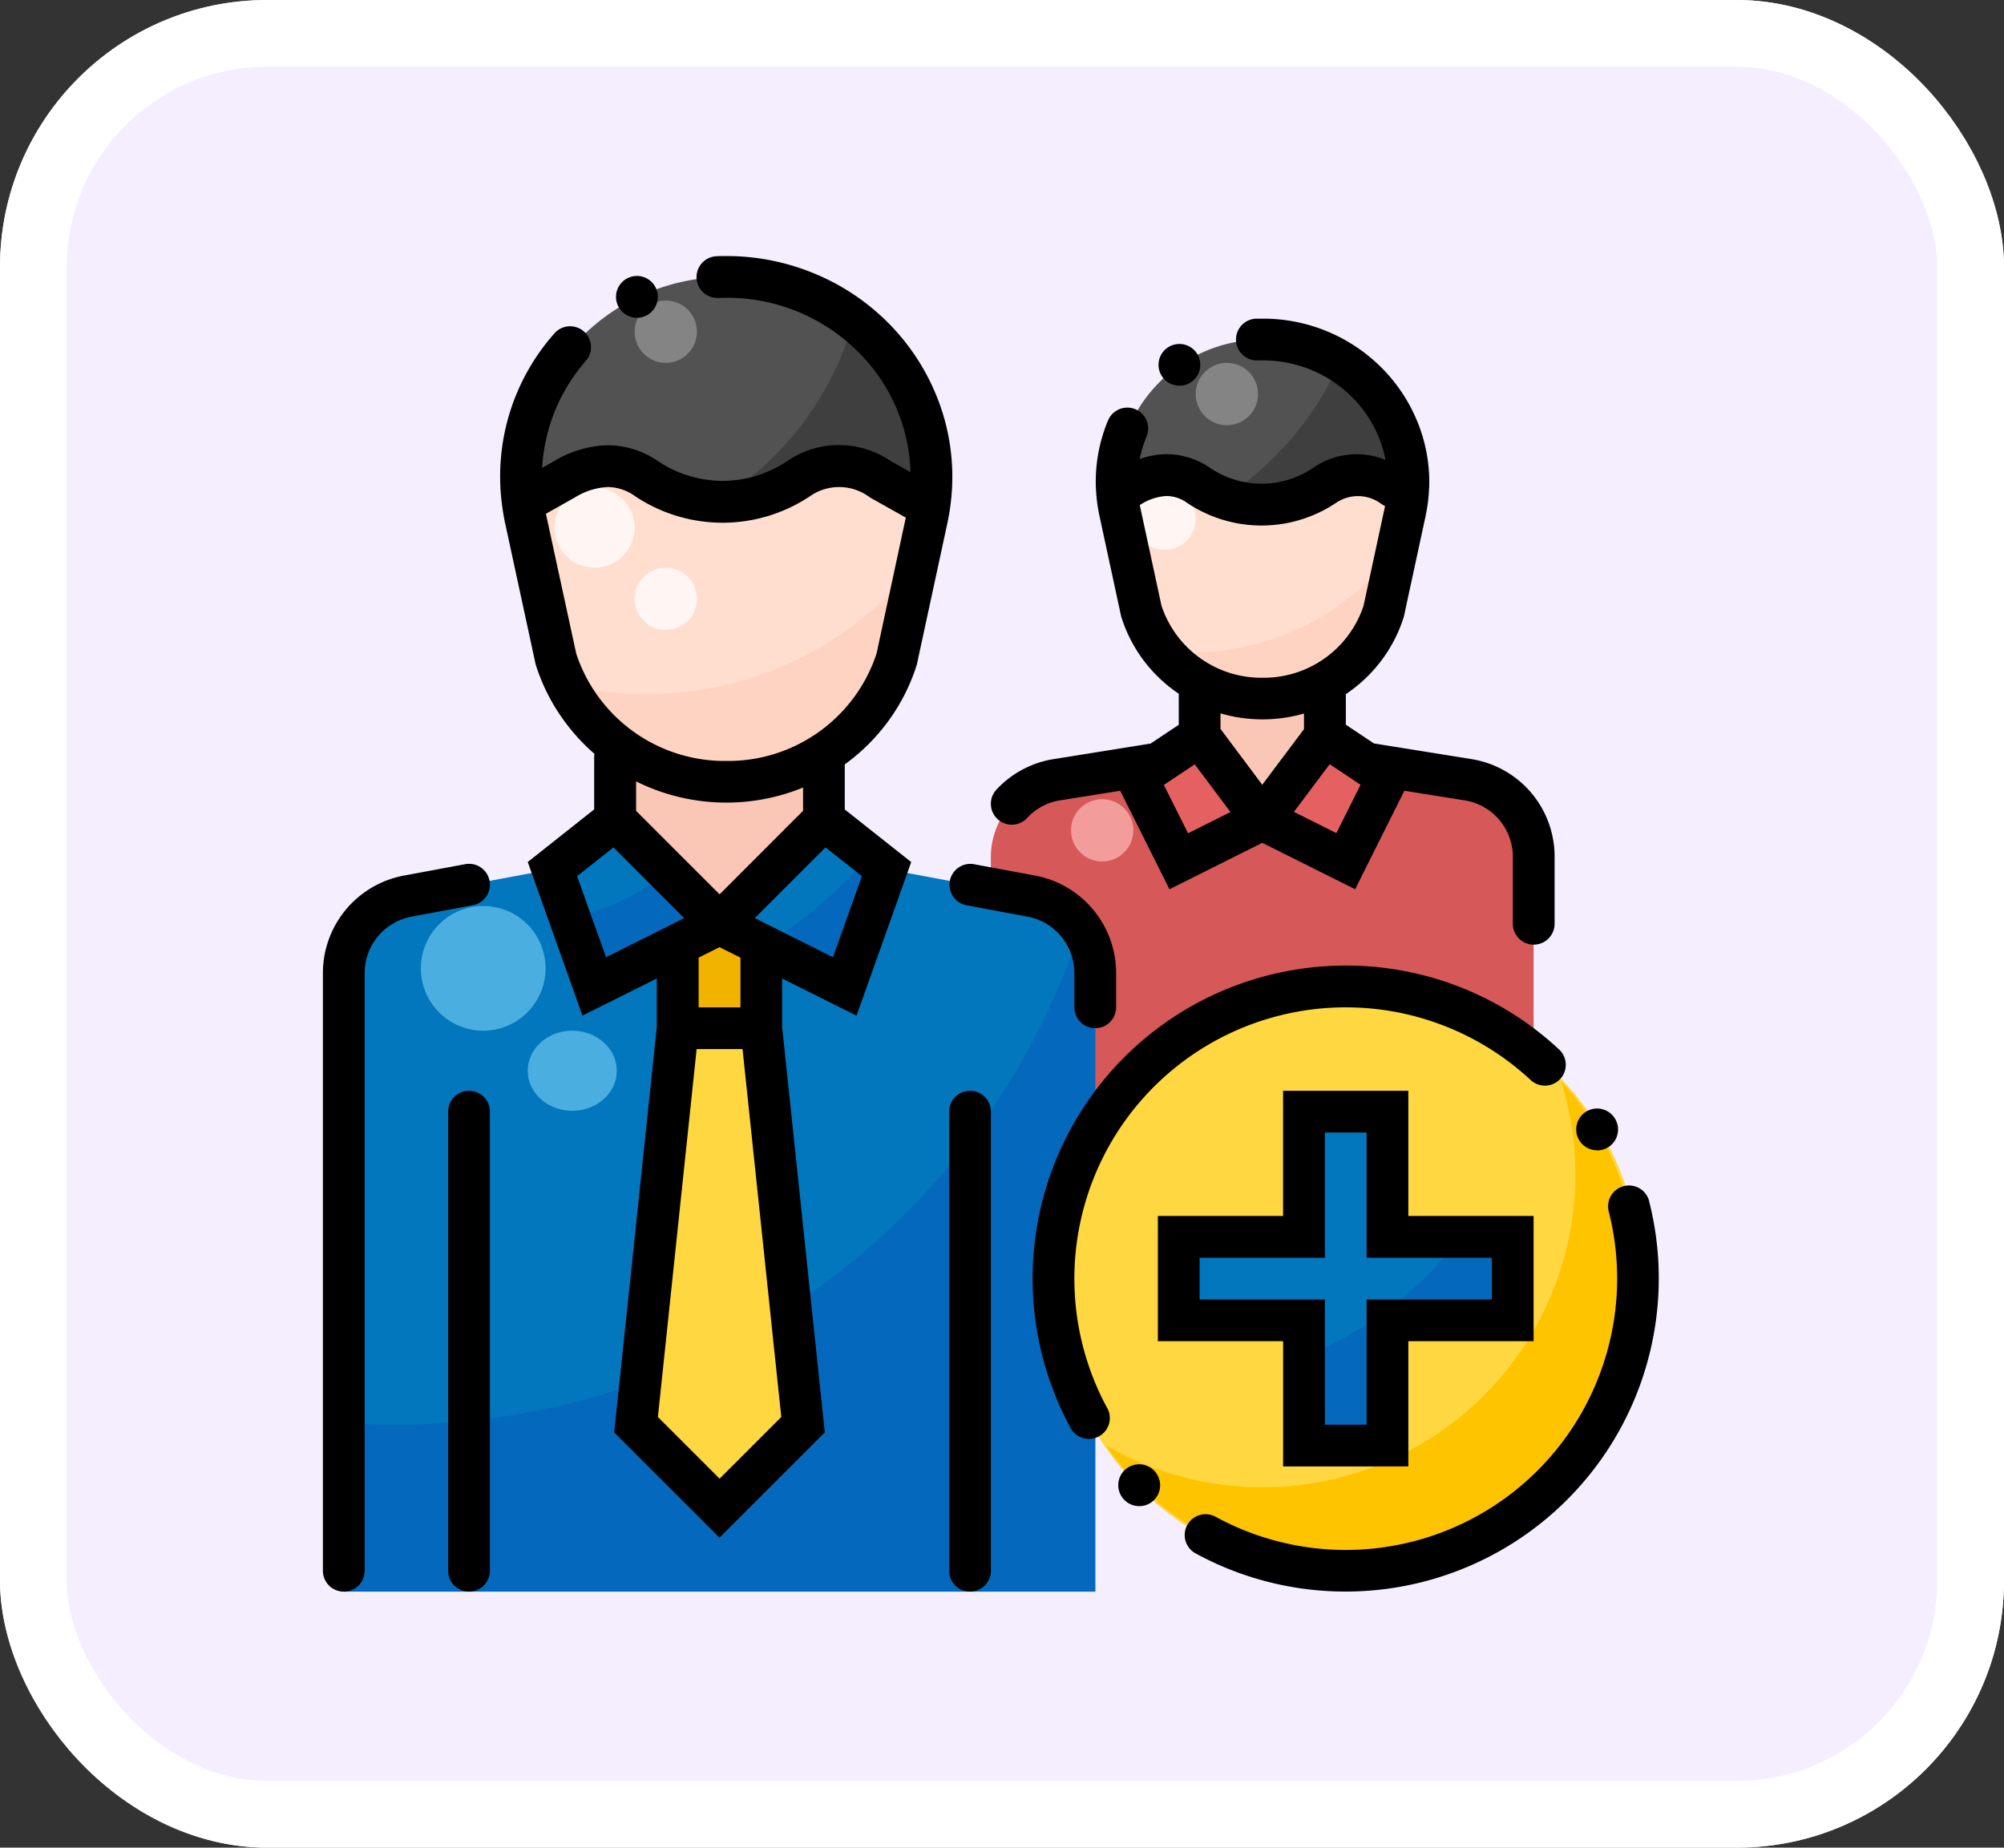 <svg xmlns="http://www.w3.org/2000/svg" width="90" height="83" viewBox="0 0 90 83">
  <rect x="0" y="0" width="90" height="83" fill="#333333" stroke="none"/>
  <g id="Grupo_1111580" data-name="Grupo 1111580" transform="translate(-282.051 -4419.23)">
    <g id="Rectángulo_401341" data-name="Rectángulo 401341" transform="translate(282.051 4419.23)" fill="#f4eefe" stroke="#fff" stroke-width="3">
      <rect width="90" height="83" rx="12" stroke="none"/>
      <rect x="1.5" y="1.5" width="87" height="80" rx="10.5" fill="none"/>
    </g>
    <g id="Users_Male_Add" data-name="Users Male Add" transform="translate(296.553 4430.732)">
      <g id="Filled" transform="translate(0.937 0.937)">
        <path id="Trazado_893026" data-name="Trazado 893026" d="M277.414,193.026,271,192h-5.625l-6.415,1.026A3.515,3.515,0,0,0,256,196.5v16.126h24.374V196.5a3.515,3.515,0,0,0-2.96-3.471Z" transform="translate(-226.939 -170.439)" fill="#d65858"/>
        <path id="Trazado_893027" data-name="Trazado 893027" d="M38.876,232.314l-9.315-1.733H20.187l-9.315,1.733A3.515,3.515,0,0,0,8,235.771v27.788H41.748V235.771a3.515,3.515,0,0,0-2.872-3.456Z" transform="translate(-8 -204.499)" fill="#0277bd"/>
        <path id="Trazado_893028" data-name="Trazado 893028" d="M112,176h9.375v9.375H112Z" transform="translate(-99.813 -156.313)" fill="#fac7b7"/>
        <path id="Trazado_893029" data-name="Trazado 893029" d="M41.1,257.521a32.354,32.354,0,0,1-30.757,22.321q-1.182,0-2.344-.085v7.585H41.748V259.554A3.506,3.506,0,0,0,41.1,257.521Z" transform="translate(-8 -228.282)" fill="#0469bc"/>
        <path id="Trazado_893030" data-name="Trazado 893030" d="M77.945,17.085a3.966,3.966,0,0,1,1.936-.584,3.062,3.062,0,0,1,1.741.571,6.13,6.13,0,0,0,6.8,0,3.221,3.221,0,0,1,3.677.013L94.1,18.207l.223.008a9.185,9.185,0,1,0-18.262-.068Z" transform="translate(-68.013 -8)" fill="#525252"/>
        <path id="Trazado_893031" data-name="Trazado 893031" d="M306.448,38.09a2.531,2.531,0,0,1,1.439.472,5.068,5.068,0,0,0,5.625,0,2.663,2.663,0,0,1,3.04.011l.714.4a6.538,6.538,0,1,0-13.05-.046l.632-.355A3.275,3.275,0,0,1,306.448,38.09Z" transform="translate(-269.484 -29.188)" fill="#525252"/>
        <path id="Trazado_893032" data-name="Trazado 893032" d="M94.676,82.252l-1.993-1.121a3.221,3.221,0,0,0-3.677-.013,6.13,6.13,0,0,1-6.8,0,3.062,3.062,0,0,0-1.741-.571,3.963,3.963,0,0,0-1.936.584l-1.888,1.061c.029.22.066.441.112.663l1.371,6.354a8.065,8.065,0,0,0,15.3,0L94.8,82.855c.042-.2.076-.4.1-.6Z" transform="translate(-68.594 -72.046)" fill="#ffdecf"/>
        <path id="Trazado_893033" data-name="Trazado 893033" d="M336,152h5.625v7.5H336Z" transform="translate(-297.564 -135.126)" fill="#fac7b7"/>
        <path id="Trazado_893034" data-name="Trazado 893034" d="M108.185,121.777l.937-4.339a15.483,15.483,0,0,1-15.764,5.5,8.077,8.077,0,0,0,14.827-1.165Z" transform="translate(-83.355 -104.614)" fill="#ffd3c2"/>
        <circle id="Elipse_12005" data-name="Elipse 12005" cx="13.199" cy="13.199" r="13.199" transform="translate(31.86 31.861)" fill="#ffd740"/>
        <path id="Trazado_893035" data-name="Trazado 893035" d="M343,333.625h-5.625V328h-3.75v5.625H328v3.75h5.625V343h3.75v-5.625H343Z" transform="translate(-290.502 -290.502)" fill="#0277bd"/>
        <path id="Trazado_893036" data-name="Trazado 893036" d="M320.457,316.335A14.056,14.056,0,0,1,300,332.688a13.124,13.124,0,1,0,20.457-16.353Z" transform="translate(-265.783 -280.204)" fill="#ffc400"/>
        <path id="Trazado_893037" data-name="Trazado 893037" d="M376,381.392v3.983h3.75V379.75h5.625V376H383.03A16.453,16.453,0,0,1,376,381.392Z" transform="translate(-332.877 -332.877)" fill="#0469bc"/>
        <path id="Trazado_893038" data-name="Trazado 893038" d="M316.725,84.453a2.663,2.663,0,0,0-3.04-.011,5.068,5.068,0,0,1-5.625,0,2.531,2.531,0,0,0-1.439-.472,3.278,3.278,0,0,0-1.6.483l-.632.355a6.379,6.379,0,0,0,.112.757l.975,4.518a5.734,5.734,0,0,0,10.881,0l.975-4.518a6.373,6.373,0,0,0,.107-.711Z" transform="translate(-269.658 -75.068)" fill="#ffdecf"/>
        <path id="Trazado_893039" data-name="Trazado 893039" d="M331.822,115.248l.6-2.774a11.713,11.713,0,0,1-10.514,4.572,5.74,5.74,0,0,0,4.475,2.125A5.682,5.682,0,0,0,331.822,115.248Z" transform="translate(-285.123 -100.232)" fill="#ffd3c2"/>
        <circle id="Elipse_12006" data-name="Elipse 12006" cx="2.8" cy="2.8" r="2.8" transform="translate(3.462 28.261)" fill="#4baee0"/>
        <ellipse id="Elipse_12007" data-name="Elipse 12007" cx="2" cy="1.8" rx="2" ry="1.8" transform="translate(8.261 33.861)" fill="#4baee0"/>
        <g id="Grupo_1109496" data-name="Grupo 1109496" transform="translate(9.461 9.462)">
          <circle id="Elipse_12008" data-name="Elipse 12008" cx="1.8" cy="1.8" r="1.8" transform="translate(0 0)" fill="#fff5f2"/>
          <circle id="Elipse_12009" data-name="Elipse 12009" cx="1.4" cy="1.4" r="1.4" transform="translate(3.6 3.6)" fill="#fff5f2"/>
          <circle id="Elipse_12010" data-name="Elipse 12010" cx="1.4" cy="1.4" r="1.4" transform="translate(25.999 0)" fill="#fff5f2"/>
        </g>
        <circle id="Elipse_12011" data-name="Elipse 12011" cx="1.4" cy="1.4" r="1.4" transform="translate(32.66 23.461)" fill="#f29c9c"/>
        <circle id="Elipse_12012" data-name="Elipse 12012" cx="1.4" cy="1.4" r="1.4" transform="translate(13.061 1.062)" fill="#848484"/>
        <circle id="Elipse_12013" data-name="Elipse 12013" cx="1.4" cy="1.4" r="1.4" transform="translate(38.26 3.862)" fill="#848484"/>
        <path id="Trazado_893040" data-name="Trazado 893040" d="M157.113,24.657a14.09,14.09,0,0,1-6.156,8.145c.086,0,.172.006.258.006a6.129,6.129,0,0,0,3.4-1.031,3.221,3.221,0,0,1,3.678.012l1.658.933.579.023A8.9,8.9,0,0,0,157.113,24.657Z" transform="translate(-134.205 -22.705)" fill="#3f3f3f"/>
        <path id="Trazado_893041" data-name="Trazado 893041" d="M350.423,40.378a14.116,14.116,0,0,1-5.232,6.137,5.064,5.064,0,0,0,4.515-.556,2.663,2.663,0,0,1,3.04.011l.714.4A6.359,6.359,0,0,0,350.423,40.378Z" transform="translate(-305.678 -36.584)" fill="#3f3f3f"/>
        <path id="Trazado_893042" data-name="Trazado 893042" d="M136,256h3.75v4.687H136Z" transform="translate(-121.001 -226.939)" fill="#f2b200"/>
        <path id="Trazado_893043" data-name="Trazado 893043" d="M127.5,313.812l-3.75,3.75-3.75-3.75L121.875,296h3.75Z" transform="translate(-106.876 -262.252)" fill="#ffd740"/>
        <path id="Trazado_893044" data-name="Trazado 893044" d="M363.75,189.625,360,187.75l2.812-3.75,2.812,1.875Z" transform="translate(-318.752 -163.376)" fill="#e56161"/>
        <path id="Trazado_893045" data-name="Trazado 893045" d="M313.875,189.625l3.75-1.875L314.812,184,312,185.875Z" transform="translate(-276.377 -163.376)" fill="#e56161"/>
        <path id="Trazado_893046" data-name="Trazado 893046" d="M89.875,225.878l5.625-2.812-4.1-4.1a.937.937,0,0,0-1.245-.072L88,220.605Z" transform="translate(-78.625 -194.005)" fill="#0277bd"/>
        <path id="Trazado_893047" data-name="Trazado 893047" d="M157.625,225.878,152,223.066l4.1-4.1a.937.937,0,0,1,1.245-.072l2.158,1.708Z" transform="translate(-135.126 -194.005)" fill="#0277bd"/>
        <path id="Trazado_893048" data-name="Trazado 893048" d="M94.627,237.947l1.1,3.089,5.625-2.812-2.36-2.36A9.333,9.333,0,0,1,94.627,237.947Z" transform="translate(-84.476 -209.162)" fill="#0469bc"/>
        <path id="Trazado_893049" data-name="Trazado 893049" d="M172.325,235.594l1.875-5.273-.785-.621a17.965,17.965,0,0,1-4.763,4.058Z" transform="translate(-149.827 -203.721)" fill="#0469bc"/>
      </g>
      <g id="Outline" transform="translate(0 0)">
        <path id="Trazado_893050" data-name="Trazado 893050" d="M321.179,35.586a.938.938,0,1,0-.528-1.713l0,0a.937.937,0,0,0,.531,1.711Z" transform="translate(-282.714 -29.76)"/>
        <path id="Trazado_893051" data-name="Trazado 893051" d="M256.937,46.731a.935.935,0,0,0,.688-.3,2.55,2.55,0,0,1,1.483-.793l2.7-.431,2.212,4.424,4.169-2.085,4.169,2.085,2.212-4.424,2.7.431a2.567,2.567,0,0,1,2.171,2.545v3a.937.937,0,1,0,1.875,0v-3a4.434,4.434,0,0,0-3.75-4.4l-4.362-.7-1.263-.842V40.867q.1-.068.2-.141a6.543,6.543,0,0,0,1.453-1.446,6.431,6.431,0,0,0,.941-1.859l.013-.042.986-4.566,0-.011a7.319,7.319,0,0,0,.118-.775c0-.026,0-.051.006-.077.018-.209.03-.418.03-.626A7.152,7.152,0,0,0,275.1,28.5a7.342,7.342,0,0,0-1.589-2.33A7.506,7.506,0,0,0,268.2,24c-.082,0-.164,0-.241,0a.938.938,0,1,0,.028,1.875h.03l.183,0a5.646,5.646,0,0,1,4,1.63,5.411,5.411,0,0,1,1.522,2.84,3.425,3.425,0,0,0-3.273.375,4.131,4.131,0,0,1-4.581,0,3.475,3.475,0,0,0-1.963-.633,3.666,3.666,0,0,0-1.22.218,5.312,5.312,0,0,1,.307-1.011.937.937,0,1,0-1.731-.721,7.11,7.11,0,0,0-.551,2.748c0,.194.01.388.026.582,0,.025,0,.05.006.075a7.366,7.366,0,0,0,.124.833l.985,4.567.014.041a6.458,6.458,0,0,0,.94,1.859,6.566,6.566,0,0,0,1.453,1.446c.059.043.12.084.18.126v1.394l-1.264.842-4.361.7a4.468,4.468,0,0,0-2.563,1.37.937.937,0,0,0,.688,1.575Zm9.375-4.3v-.7a6.741,6.741,0,0,0,3.75.007v.7l-1.875,2.5Zm6.033,2.337.009.006.248.165-1.086,2.171-1.907-.953,1.606-2.142ZM263.663,36.9l-.966-4.474c0-.019-.007-.038-.01-.056l.074-.042a2.367,2.367,0,0,1,1.141-.362,1.624,1.624,0,0,1,.919.315,6.005,6.005,0,0,0,6.67,0,1.746,1.746,0,0,1,2.056.051l.152.086,0,.018-.964,4.467a4.721,4.721,0,0,1-4.532,3.228h0A4.724,4.724,0,0,1,263.663,36.9Zm.355,7.88.009-.006,1.128-.752,1.606,2.142-1.907.953-1.086-2.171Z" transform="translate(-226.001 -21.187)"/>
        <path id="Trazado_893052" data-name="Trazado 893052" d="M245.481,237.879v1.539a.937.937,0,0,0,1.875,0v-1.539a4.455,4.455,0,0,0-3.638-4.379l-2.771-.516a.938.938,0,0,0-.343,1.843l2.771.516A2.58,2.58,0,0,1,245.481,237.879Z" transform="translate(-211.733 -205.669)"/>
        <path id="Trazado_893053" data-name="Trazado 893053" d="M240.937,320a.937.937,0,0,0-.937.937v20.624a.937.937,0,0,0,1.875,0V320.937A.937.937,0,0,0,240.937,320Z" transform="translate(-211.876 -282.502)"/>
        <path id="Trazado_893054" data-name="Trazado 893054" d="M48.937,320a.937.937,0,0,0-.937.937v20.624a.937.937,0,0,0,1.875,0V320.937A.937.937,0,0,0,48.937,320Z" transform="translate(-42.375 -282.502)"/>
        <path id="Trazado_893055" data-name="Trazado 893055" d="M87.486,6.1a9.947,9.947,0,0,0-2.154-3.158A10.1,10.1,0,0,0,82.111.8a10.276,10.276,0,0,0-3.99-.8c-.144,0-.291,0-.438.009a.937.937,0,0,0,.077,1.873c.118,0,.239-.007.361-.007a8.316,8.316,0,0,1,5.892,2.4,7.912,7.912,0,0,1,2.379,5.433l-.9-.506a4.111,4.111,0,0,0-4.657.024,5.193,5.193,0,0,1-5.76,0A4.012,4.012,0,0,0,72.81,8.5a4.846,4.846,0,0,0-2.4.7l-.558.314a7.957,7.957,0,0,1,1.98-4.826.938.938,0,0,0-1.409-1.237,9.678,9.678,0,0,0-2.377,7.7.937.937,0,0,0,.013.1c.031.229.068.457.115.683l1.383,6.4.013.041a8.666,8.666,0,0,0,1.267,2.5A8.841,8.841,0,0,0,72.2,22.362a.94.94,0,0,0-.012.137v2.359l-2.983,2.362,2.455,6.9L75,32.453v2.184L73.087,52.844l4.729,4.729,4.729-4.729L80.629,34.636V32.453l3.341,1.671,2.455-6.9-2.983-2.362V22.836a8.868,8.868,0,0,0,1.958-1.95,8.674,8.674,0,0,0,1.267-2.5l.013-.042,1.382-6.4v-.006a9.884,9.884,0,0,0,.21-2.018A9.646,9.646,0,0,0,87.486,6.1ZM72.72,31.5l-1.3-3.642,1.632-1.292,3.178,3.177Zm5.1-2.826-3.75-3.75V23.6a9.107,9.107,0,0,0,6.89.5c.206-.067.409-.143.609-.225v1.045Zm.937,2.843v2.233H76.879V31.515l.937-.469Zm-.937,23.406-2.771-2.771,1.74-16.528h2.062l1.74,16.528Zm6.391-27.065-1.3,3.642L79.4,29.741l3.177-3.177Zm.658-10a7.018,7.018,0,0,1-6.744,4.824h0a7.019,7.019,0,0,1-6.743-4.821L70.02,11.577l1.312-.738a3.052,3.052,0,0,1,1.476-.463,2.152,2.152,0,0,1,1.221.414,7.068,7.068,0,0,0,7.849,0,2.285,2.285,0,0,1,2.693.053l1.612.907Z" transform="translate(-60.005 0)"/>
        <path id="Trazado_893056" data-name="Trazado 893056" d="M113.267,9.5a.939.939,0,1,0-.848-.537A.939.939,0,0,0,113.267,9.5Z" transform="translate(-99.165 -6.727)"/>
        <path id="Trazado_893057" data-name="Trazado 893057" d="M6.41,232.98l-2.772.516A4.455,4.455,0,0,0,0,237.875v26.85a.937.937,0,1,0,1.875,0v-26.85a2.58,2.58,0,0,1,2.106-2.535l2.771-.516a.938.938,0,0,0-.343-1.844Z" transform="translate(0 -205.665)"/>
        <path id="Trazado_893058" data-name="Trazado 893058" d="M481.28,328.716a.938.938,0,0,0,.817-1.4h0l-.013-.022a.938.938,0,1,0-.805,1.417Z" transform="translate(-424.054 -288.54)"/>
        <path id="Trazado_893059" data-name="Trazado 893059" d="M351.172,357.007a.936.936,0,0,0-.908-.707.963.963,0,0,0-.231.028.938.938,0,0,0-.678,1.139h0A12.192,12.192,0,0,1,331.7,371.182a.937.937,0,0,0-.9,1.645,14.07,14.07,0,0,0,20.369-15.821Z" transform="translate(-291.609 -314.548)"/>
        <path id="Trazado_893060" data-name="Trazado 893060" d="M275.319,291.886a12.189,12.189,0,0,1,19.013-14.744.937.937,0,1,0,1.277-1.372,14.008,14.008,0,0,0-9.58-3.77h0a14.059,14.059,0,0,0-12.344,20.8.938.938,0,0,0,1.645-.9Z" transform="translate(-240.091 -240.126)"/>
        <path id="Trazado_893061" data-name="Trazado 893061" d="M306.4,463.459a.938.938,0,1,0-1.327,1.327l.01.009a.937.937,0,0,0,1.317-1.334Z" transform="translate(-269.079 -408.908)"/>
        <path id="Trazado_893062" data-name="Trazado 893062" d="M331.249,336.874v-5.625h5.625v-5.625h-5.625V320h-5.625v5.625H320v5.625h5.625v5.625Zm-9.375-7.5V327.5H327.5v-5.625h1.875V327.5H335v1.875h-5.625V335H327.5v-5.625Z" transform="translate(-282.502 -282.502)"/>
      </g>
    </g>
  </g>
</svg>
